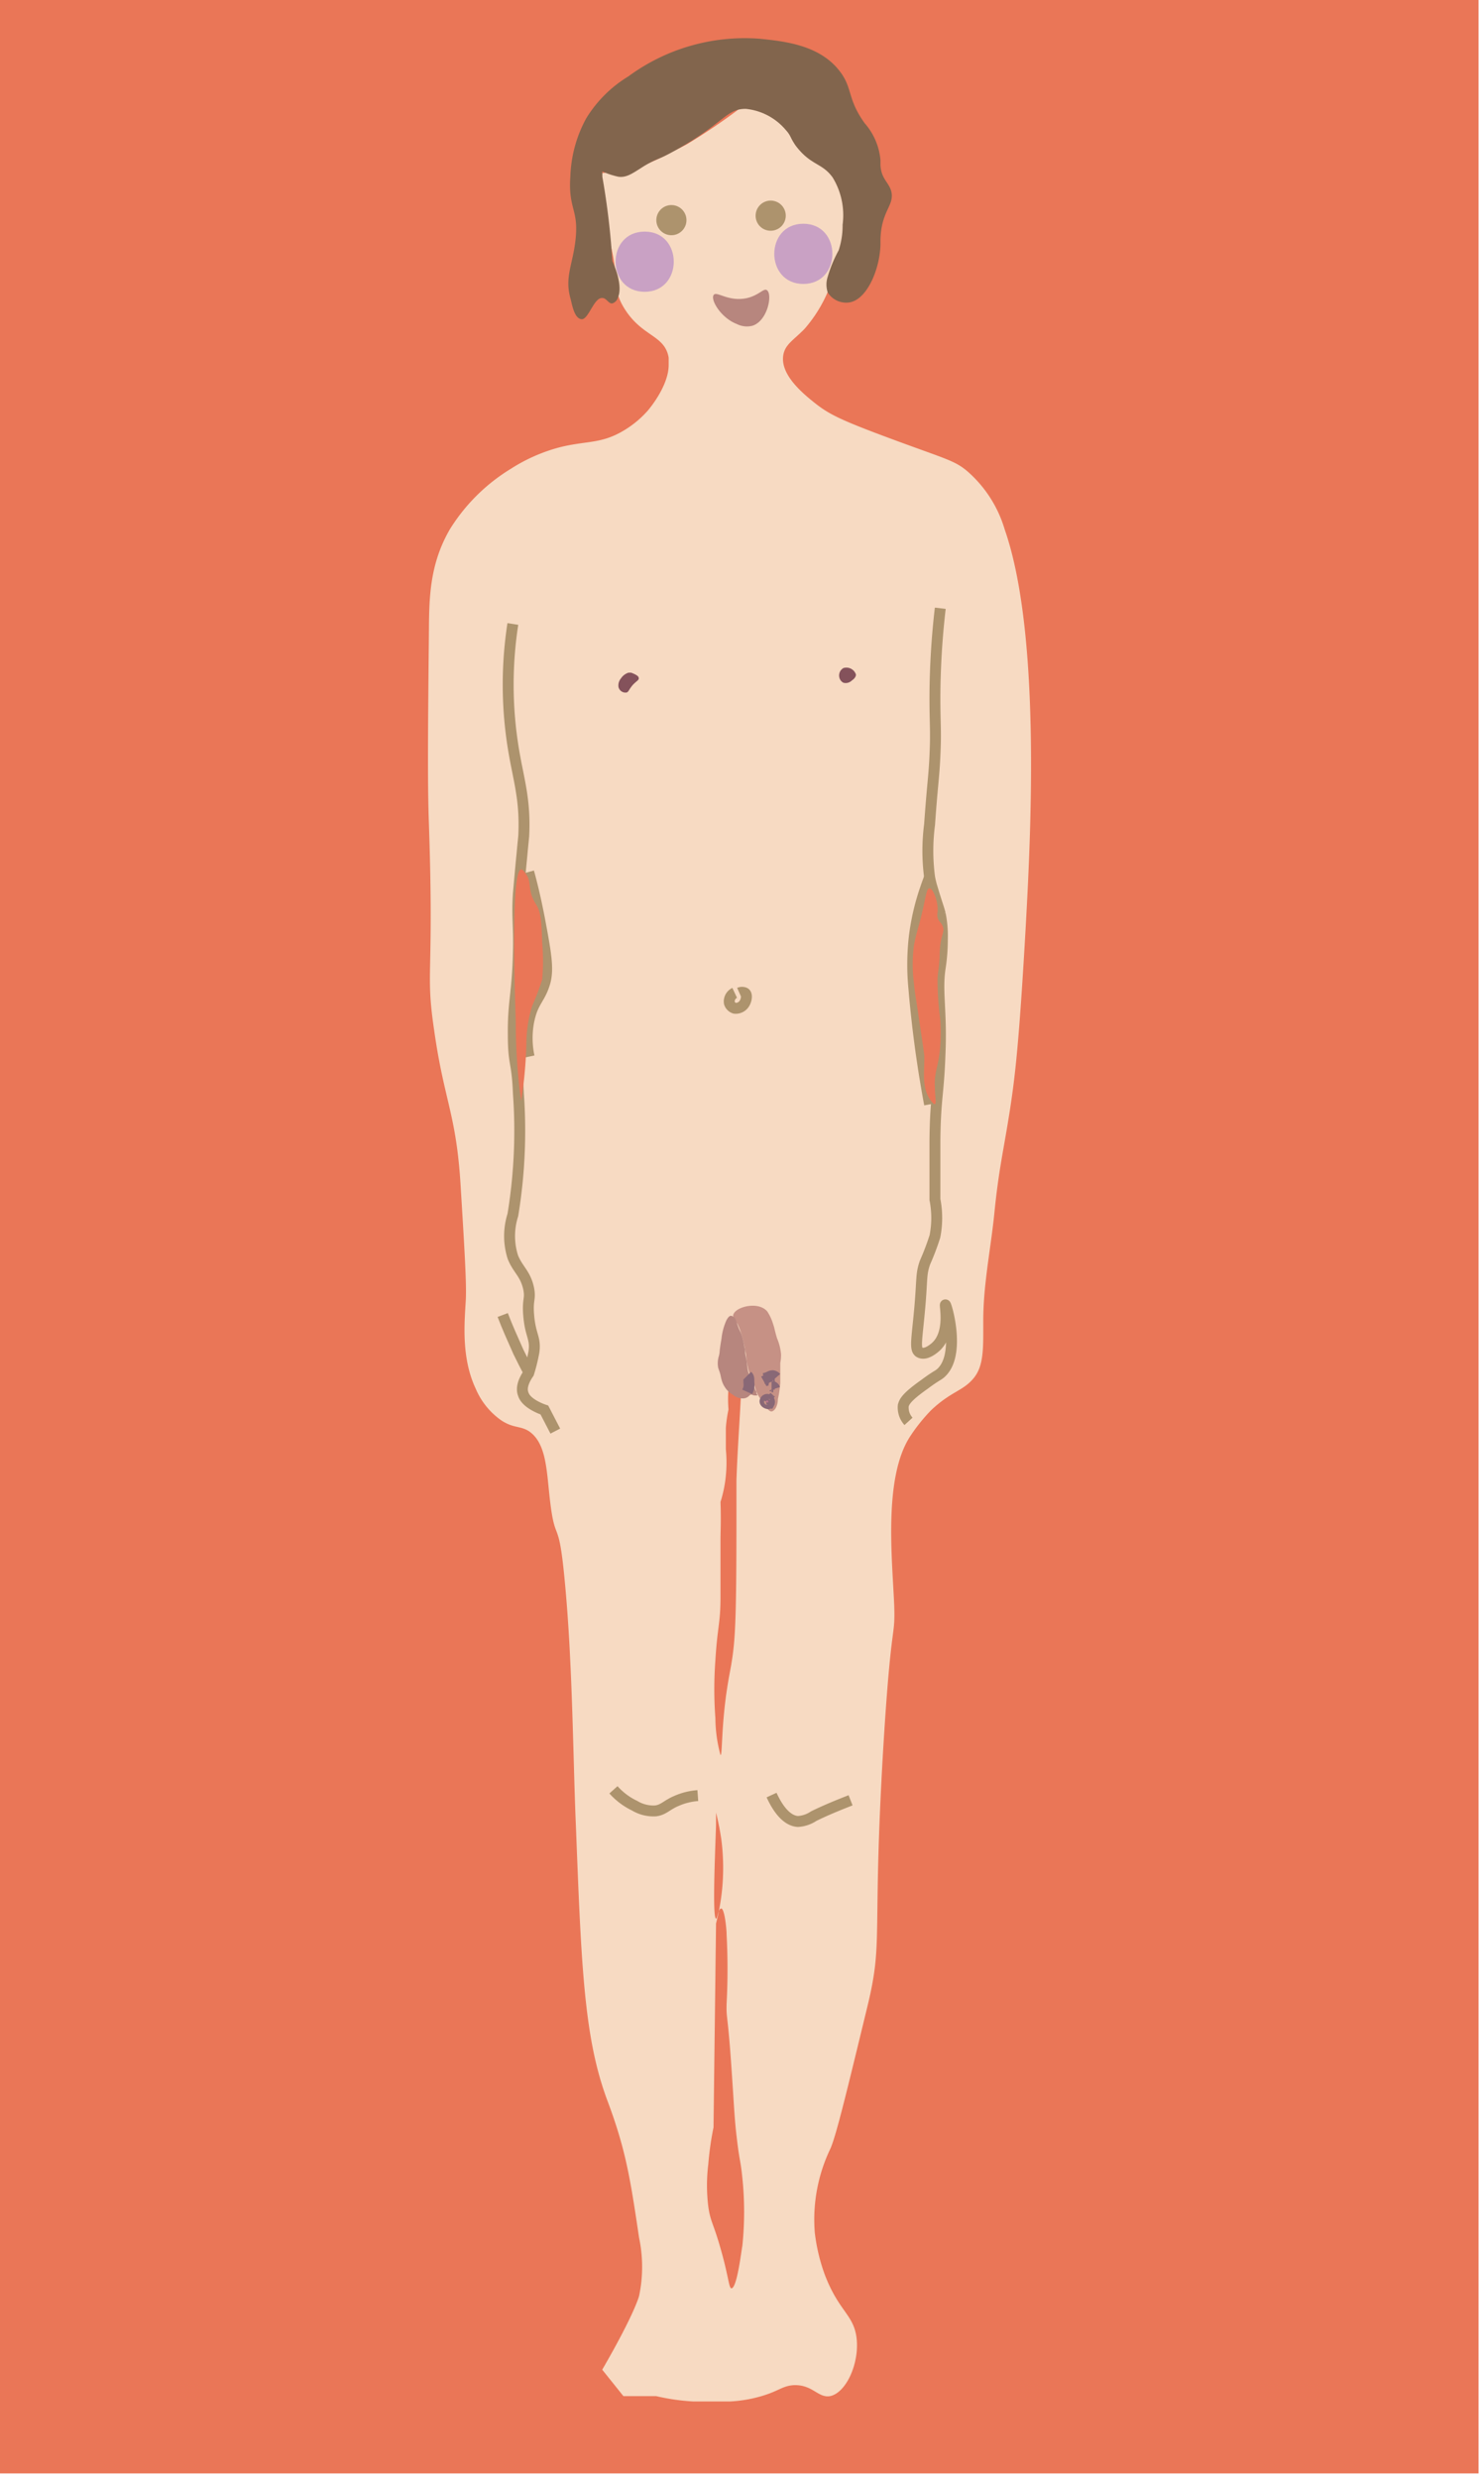 <svg id="Layer_1" data-name="Layer 1" xmlns="http://www.w3.org/2000/svg" viewBox="0 0 136 227">
  <defs>
    <style>
      .cls-1 {
        fill: #ea7657;
      }

      .cls-2 {
        fill: #f7dac2;
      }

      .cls-3 {
        fill: #84525b;
      }

      .cls-4, .cls-8 {
        fill: none;
        stroke-miterlimit: 10;
      }

      .cls-4 {
        stroke: #ad936d;
      }

      .cls-5 {
        fill: #ad936d;
      }

      .cls-6 {
        fill: #c9a1c4;
      }

      .cls-7 {
        fill: #c69185;
      }

      .cls-8 {
        stroke: #896876;
      }

      .cls-9 {
        fill: #ba758b;
      }

      .cls-10 {
        fill: #b7867e;
      }

      .cls-11 {
        fill: #82654d;
      }
    </style>
  </defs>
  <title>naked_6</title>
  <rect class="cls-1" x="-0.5" y="-0.5" width="136" height="227"/>
  <path class="cls-2" d="M61.28,32.75v.67c0,2-1.93,4.2-1.93,4.2a9.27,9.27,0,0,1-2.42,1.94c-2,1.12-3.33.79-5.79,1.44a15.68,15.68,0,0,0-4.34,1.94,16.93,16.93,0,0,0-5.56,5.51c-1.84,3.15-1.91,6.21-1.93,9.19-.09,9.3-.14,14,0,17.88.48,14.2-.35,13.22.48,18.84.91,6.43,2,7.6,2.41,14,.38,6.15.56,9.19.49,10.64-.12,2.1-.44,5.33.92,8.2A6.72,6.72,0,0,0,46,130.11c1.09.68,1.61.45,2.41.91,1.57,1,1.67,3.31,1.93,5.8.54,5.08.83,1.53,1.44,8.21.71,7.55.74,16.35,1,22.22.5,13,.76,19.44,2.89,25.13,1.69,4.49,2.1,7.17,2.9,12.55a12.84,12.84,0,0,1,0,5.31s-.37,1.57-3.38,6.76l1.94,2.42h3a19.51,19.51,0,0,0,3.39.49h3.38a12.31,12.31,0,0,0,2.89-.49c1.6-.47,1.89-.92,2.91-1,1.77-.09,2.26,1.2,3.38,1,1.47-.31,2.69-3,2.42-5.31-.26-2.16-1.61-2.41-2.91-5.8a17,17,0,0,1-.92-3.86,15,15,0,0,1,1.45-7.73c.55-1.31,1.49-5.22,3.39-13.05,1.47-6.07.4-6.26,1.44-23.66.73-12,1.1-9.81,1-13-.18-4.25-1-11.68,1.45-15.46a15.93,15.93,0,0,1,1.93-2.41c1.83-1.73,2.89-1.74,3.87-2.9s.91-2.76.91-5.31c0-3.24.66-6.43,1-9.66.41-4.2.86-5.86,1.45-9.67.48-3.1.86-6.43,1.45-16.91.49-8.76,1.35-26.78-1.94-36.22a11.31,11.31,0,0,0-3.39-5.29c-1.17-1-1.93-1.12-6.75-2.9s-5.91-2.31-7.25-3.37c-1-.8-3.18-2.54-2.9-4.36.15-1,.92-1.38,1.93-2.41a12.75,12.75,0,0,0,2.9-5.8c.65-2.28,1.6-5.62,0-8.21-1.32-2.13-3.14-1.77-4.35-4.35-.8-1.71-.57-3.06-1.44-3.38-.39-.14-.81,0-2.91,1.45A55.71,55.71,0,0,1,63,13.18c-.5.28-1,.51-1.93,1a20.9,20.9,0,0,1-3.39,1.41c-1.84.48-2.41,0-2.9.48-.73.77.14,2.26.92,5.31,1.23,4.51.32,4.86,1.46,6.77C58.8,30.88,60.91,30.62,61.28,32.75Z"/>
  <path class="cls-3" d="M57.6,61.6h0a1.28,1.28,0,0,0-.69.52,1,1,0,0,0-.23.78.65.65,0,0,0,.69.52c.25,0,.24-.3.7-.78.32-.31.47-.36.47-.52s-.12-.3-.7-.52"/>
  <path class="cls-3" d="M77.29,61.18A.78.78,0,0,0,77,62.24a.71.71,0,0,0,.29.28.79.79,0,0,0,.76-.19c.1-.07.41-.29.39-.57A.92.92,0,0,0,77.29,61.18Z"/>
  <path class="cls-4" d="M67.33,90.92h0a.87.87,0,0,0-.49.92.73.73,0,0,0,.49.49.93.93,0,0,0,.92-.49c.17-.3.24-.8,0-.92a.6.6,0,0,0-.49,0"/>
  <path class="cls-4" d="M70.71,164.38c.37.81,1.19,2.34,2.41,2.42a2.89,2.89,0,0,0,1.45-.49c1.1-.54,2.23-1,3.38-1.45"/>
  <path class="cls-4" d="M56.22,163.9a6.13,6.13,0,0,0,1.93,1.45,3.35,3.35,0,0,0,1.93.48c.76-.1,1-.53,1.93-.92a5.88,5.88,0,0,1,1.94-.48"/>
  <path class="cls-4" d="M47,57.14a36.31,36.31,0,0,0,0,11.11c.46,3,1.16,4.78,1,8.22,0,.12-.08.81-.17,1.83-.15,1.51-.27,2.94-.32,3.49-.15,2.16.06,3,0,5.31-.09,4-.51,4.59-.47,7.73,0,2.67.35,2.29.47,5.32A47.49,47.49,0,0,1,47,111.26a6.36,6.36,0,0,0,0,3.86c.46,1.15,1.16,1.51,1.45,2.89.19,1-.12.92,0,2.42.15,1.89.67,2.09.48,3.38a16.16,16.16,0,0,1-.48,1.94c-.64.92-.65,1.54-.49,1.93.29.92,1.93,1.44,1.93,1.44l1,1.93"/>
  <path class="cls-4" d="M46.07,120.42c.41,1.08.92,2.21,1.44,3.38.33.67.65,1.32,1,1.94"/>
  <path class="cls-4" d="M86.17,55.7a72.47,72.47,0,0,0-.49,8.2c0,2.45.11,3,0,5.31-.09,2-.22,2.48-.49,6.29a18.52,18.52,0,0,0,0,4.82,8.49,8.49,0,0,0,.26,1.05c.46,1.53.58,1.78.72,2.34A10,10,0,0,1,86.36,86a17.13,17.13,0,0,1-.19,2.58c-.33,2.1.09,3.68,0,7.24-.13,4.52-.45,4.49-.49,8.7v5.32a8.74,8.74,0,0,1,0,3.38,23.59,23.59,0,0,1-.92,2.42c-.38,1.13-.22,1.4-.49,4.34-.24,2.67-.47,3.6,0,3.86s1.08-.15,1.46-.48c1.44-1.27.82-3.86.91-3.87s1.47,4.66-.47,6.29c-.29.23-.44.24-1.46,1-1.67,1.18-1.83,1.59-1.93,1.93a1.88,1.88,0,0,0,.48,1.45"/>
  <path class="cls-4" d="M85.19,80.32c-.08.23-.2.53-.33.92a21.3,21.3,0,0,0-1.11,4.91,22.58,22.58,0,0,0,0,4.35,106.73,106.73,0,0,0,1.44,10.63"/>
  <path class="cls-4" d="M48.49,96.76a8.07,8.07,0,0,1,0-3.39c.37-1.69,1-1.9,1.44-3.38.37-1.26.09-2.75-.48-5.8-.21-1.07-.51-2.57-1-4.34"/>
  <path class="cls-1" d="M65.39,194.81a27.77,27.77,0,0,0-.48,3.38,15.66,15.66,0,0,0,0,3.87c.2,1.44.48,1.51,1.2,4.11.66,2.34.69,3.37.92,3.38.52,0,.92-3.52,1-3.87a29.87,29.87,0,0,0,0-6.27c-.15-1.54-.23-1.35-.48-3.39s-.27-3.1-.49-6.28c-.37-5.57-.51-4.73-.47-6.28a59.61,59.61,0,0,0,0-6.27c0-.61-.2-2.41-.49-2.42s-.35,1-.48.92c-.39,0,0-7.9,0-8.7v-1a24.65,24.65,0,0,1,.48,2.42,20.1,20.1,0,0,1-.48,7.72"/>
  <path class="cls-1" d="M68,124.53a3.23,3.23,0,0,0,0-1.45c-.19-.58-.73-1.07-1-1s-.09.27,0,1.94a11.52,11.52,0,0,1-.12,2.49,3.6,3.6,0,0,0-.12.64,12.43,12.43,0,0,0,0,1.93,12.28,12.28,0,0,0-.24,1.69v1.94a12.23,12.23,0,0,1,0,2.42,11.72,11.72,0,0,1-.49,2.41c.06,1.73,0,2.76,0,3.38v5.32c0,2.4-.28,2.7-.47,5.79a36.33,36.33,0,0,0,0,5.32,13.18,13.18,0,0,0,.47,3.37c.17,0,.07-2.08.49-5.31.18-1.33.32-2,.48-2.89.38-2.21.48-4,.49-12.56v-4.35c.1-3.28.47-7.75.47-9.66C68,125.36,68,125.16,68,124.53Z"/>
  <path class="cls-1" d="M47.76,79.61c.15,0,.32.25.48.48.4.61.22,1.11.49,1.93a4.36,4.36,0,0,0,.47.91c.35.68.42,1.24.49,3.39a19.08,19.08,0,0,1,0,3.38,23.59,23.59,0,0,1-.92,2.42,11.83,11.83,0,0,0-.53,3.4,39.54,39.54,0,0,1-.48,5.31,51.91,51.91,0,0,1-.49-7.24C47.16,90.3,46.82,79.7,47.76,79.61Z"/>
  <path class="cls-1" d="M84.23,84.67a18.56,18.56,0,0,0-.48,1.94,13.65,13.65,0,0,0,0,3.38c.08.92.14,1.06.48,3.38.32,2.15.48,3.21.48,3.39,0,1.52-.22,2.75.48,3.86.07.1.34.53.49.48s0-.76,0-1.45c-.1-1.54.33-1.84.49-3.87a19.38,19.38,0,0,0,0-2.41,27.49,27.49,0,0,1-.25-3.67c0-.54.14-1,.19-2.07a9.59,9.59,0,0,1,.06-1.07c.12-1,.4-1.24.24-1.69S86,84.4,85.92,84a1.29,1.29,0,0,1,0-.48c.1-.86-.4-2.18-.73-2.17S84.91,82.08,84.23,84.67Z"/>
  <path class="cls-5" d="M61.53,21.54a1.38,1.38,0,0,0,0-2.76h0a1.38,1.38,0,0,0,0,2.76Z"/>
  <path class="cls-5" d="M70.63,21.13a1.38,1.38,0,1,0-1.38-1.38A1.37,1.37,0,0,0,70.63,21.13Z"/>
  <path class="cls-6" d="M73.62,26c3.55,0,3.55-5.51,0-5.51S70.07,26,73.62,26Z"/>
  <path class="cls-6" d="M59.08,26.72c3.55,0,3.56-5.51,0-5.51S55.53,26.72,59.08,26.72Z"/>
  <path class="cls-7" d="M70.32,120.1a4.3,4.3,0,0,1,.53,1.15c.16.45.1.43.36,1.3a4.73,4.73,0,0,1,.37,1.48,3.9,3.9,0,0,1-.07.78v1.83a9.6,9.6,0,0,1-.22,1.48,1.72,1.72,0,0,1-.22.86c-.06.08-.19.26-.37.27s-.4-.25-.6-.52c-.07-.1-.06-.11-.22-.35s-.26-.37-.29-.43-.12-.2-.17-.3a4.27,4.27,0,0,1-.28-.83c-.13-.51-.28-.56-.44-1a8.24,8.24,0,0,1-.33-1.77,17.23,17.23,0,0,0-.38-1.73,6.67,6.67,0,0,0-.41-1.11c-.35-.36-.42-.6-.39-.78C67.36,119.66,69.51,119.12,70.32,120.1Z"/>
  <path class="cls-8" d="M70,126.24a2,2,0,0,0,.53-.18.6.6,0,0,1,.29-.08.51.51,0,0,1,.3.17"/>
  <path class="cls-8" d="M70,126.5a.92.92,0,0,1,.23-.09.71.71,0,0,1,.29,0"/>
  <path class="cls-8" d="M70.86,126.76H71"/>
  <path class="cls-8" d="M70.71,127h.15a.29.29,0,0,1,.14.17"/>
  <path class="cls-8" d="M70.34,128.15a.21.21,0,0,0-.23.17c0,.1.13.17.16.18s.15.08.22,0a.25.25,0,0,0,0-.24A.21.21,0,0,0,70.34,128.15Z"/>
  <path class="cls-8" d="M70.56,128.15l.08.09a.33.33,0,0,0,.22.08"/>
  <path class="cls-9" d="M70.34,128.24a.12.12,0,0,0-.15.08c0,.08.19.14.22.1A.14.14,0,0,0,70.34,128.24Z"/>
  <path class="cls-10" d="M67,120.49c-.18,0-.32.21-.44.44a5.52,5.52,0,0,0-.44,1.65c-.25,1.48-.12,1.07-.23,1.56a2.29,2.29,0,0,0-.07,1.13l.15.43c.09.3.09.42.15.62a2.23,2.23,0,0,0,.3.69,2,2,0,0,0,.73.7,1.4,1.4,0,0,0,.92.35.82.82,0,0,0,.52-.18c.09-.07.12-.14.22-.17s.16.07.37.08h.22v-.08s0,0-.07-.09a.14.14,0,0,1,0-.09.2.2,0,0,0-.07-.17l-.08-.18a2.33,2.33,0,0,1-.07-.25,3.21,3.21,0,0,0-.15-.53c-.07-.17-.11-.14-.22-.35a2.06,2.06,0,0,1-.22-.69,4.22,4.22,0,0,1-.07-.61c-.06-.35-.09-.41-.16-.87a1.17,1.17,0,0,0-.07-.52,7.4,7.4,0,0,0-.22-1c-.14-.47-.16-.34-.37-.92s-.24-.81-.45-.86A.27.27,0,0,0,67,120.49Z"/>
  <path class="cls-8" d="M68.48,127.46l.08-.18a1.11,1.11,0,0,0,.07-.26,1.55,1.55,0,0,0,0-.43c0-.32,0-.42-.07-.53l-.08-.08"/>
  <path class="cls-10" d="M65.41,27c.28-.35,1.27.6,2.88.33,1.24-.22,1.7-1,2-.75.52.37.07,2.8-1.33,3.25a2.05,2.05,0,0,1-1.44-.16C66.05,29.1,65.08,27.43,65.41,27Z"/>
  <path class="cls-11" d="M57.58,7a11.52,11.52,0,0,0-3.87,3.86,11.88,11.88,0,0,0-1.44,5.31c-.21,3,.79,3,.47,5.81-.25,2.25-1,3.39-.47,5.31.16.59.34,1.84,1,1.94s1.14-2,1.93-1.94c.39,0,.58.56.92.49a.73.73,0,0,0,.49-.49c.57-1.19-.49-3.38-.49-3.38a69.35,69.35,0,0,0-.92-7.73v-.48h0a7.47,7.47,0,0,0,1.45.48c.79.12,1.35-.33,2.42-1,1.38-.81,1.06-.42,2.89-1.45,4.39-2.44,4.6-3.78,6.39-3.76A5.5,5.5,0,0,1,72,11.89c.51.56.38.67.92,1.45,1.4,1.84,2.39,1.54,3.38,2.9a6.61,6.61,0,0,1,.92,4.34,7.19,7.19,0,0,1-.36,2.34,12,12,0,0,0-1,2.41,2.28,2.28,0,0,0,0,1.46,2,2,0,0,0,1.94.91c1.66-.22,2.84-3.07,2.89-5.31v-.48c.08-2.62,1.28-3.08,1-4.35-.21-.86-.92-1.14-1-2.42v-.48a5.9,5.9,0,0,0-1.45-3.38C77.6,9,78.18,8.05,76.9,6.45c-1.84-2.33-5-2.67-7.25-2.9A18,18,0,0,0,57.58,7Z"/>
</svg>
